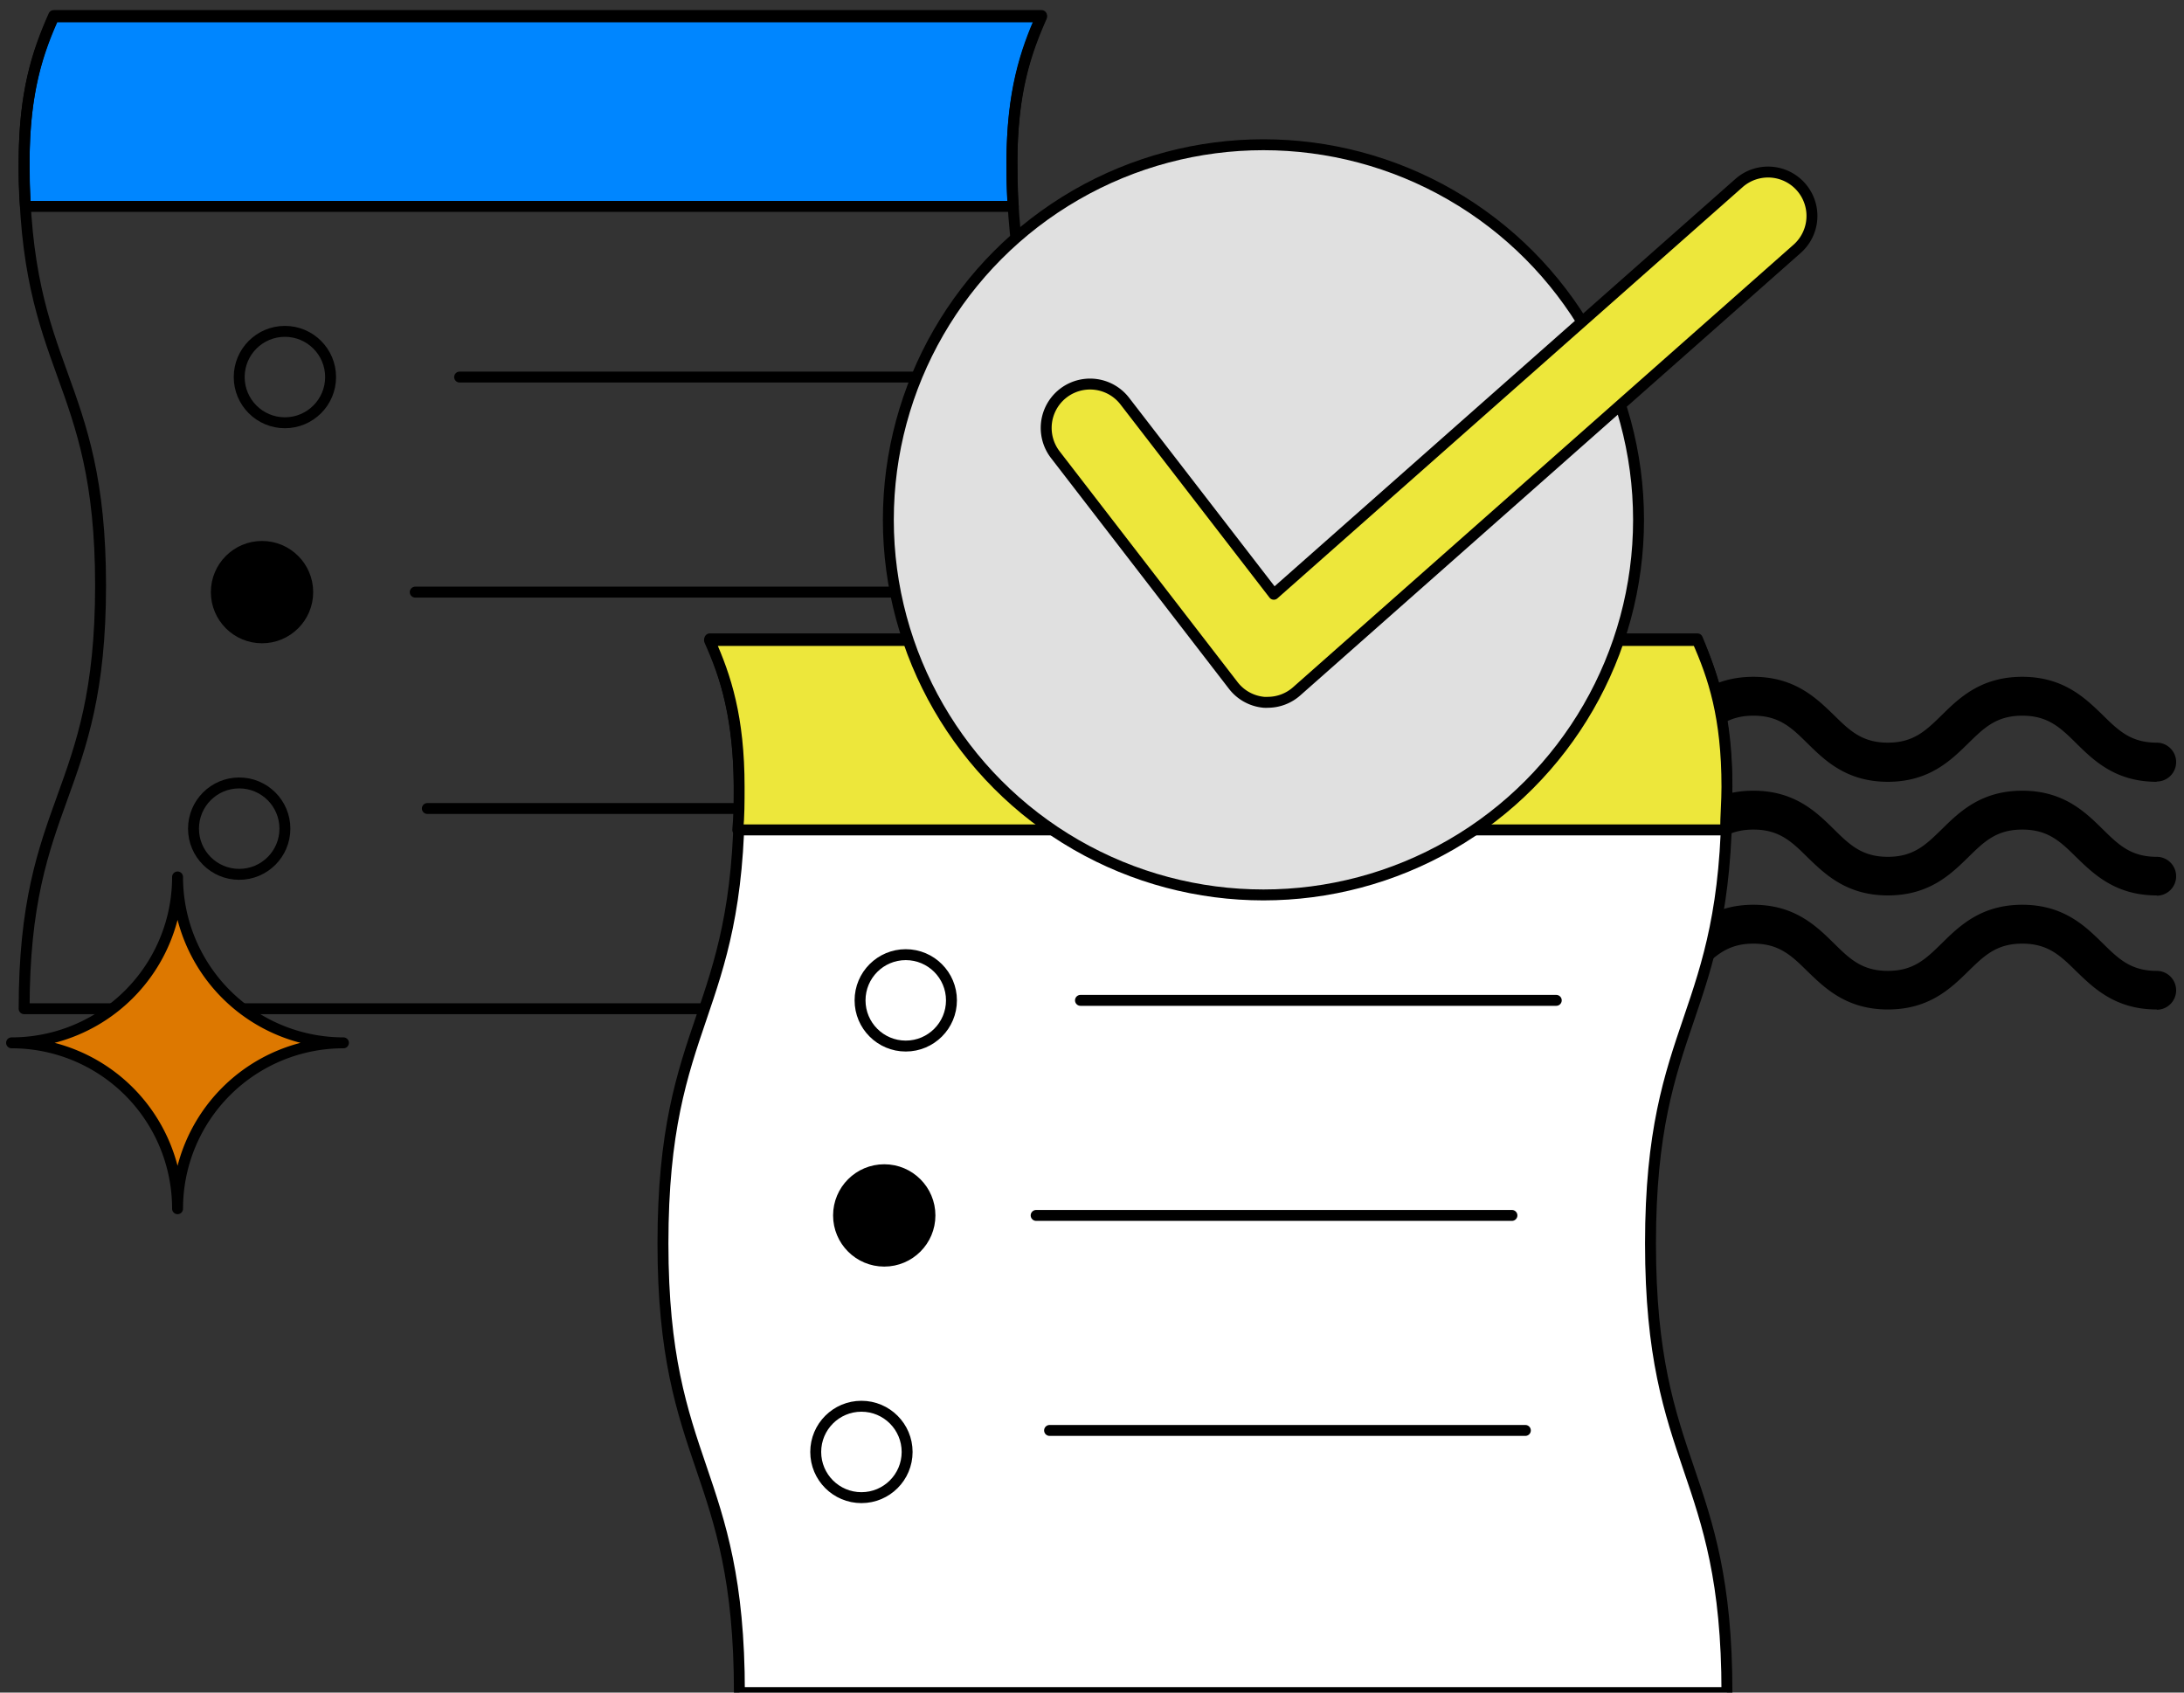 <svg xmlns="http://www.w3.org/2000/svg" id="Layer_1" data-name="Layer 1" viewBox="0 0 400 310"><rect x="0" y="0" width="400" height="310" fill="#333333" stroke="none"/><defs><style>.cls-1{fill:#0086ff;}.cls-1,.cls-2,.cls-3,.cls-4,.cls-5,.cls-6,.cls-7{stroke:#000;stroke-linecap:round;stroke-linejoin:round;stroke-width:2px;}.cls-2{fill:none;}.cls-4{fill:#fff;}.cls-5{fill:#ede73b;}.cls-6{fill:#dd7800;}.cls-7{fill:#e0e0e0;}</style></defs><path d="M395,143.19c-7.56,0-11.54-3.91-14.73-7.05-2.87-2.83-5.14-5.06-9.89-5.06s-7,2.23-9.89,5.06c-3.2,3.14-7.17,7.05-14.73,7.05s-11.54-3.91-14.73-7.05c-2.87-2.83-5.14-5.06-9.89-5.06s-7,2.23-9.89,5.06c-3.19,3.14-7.16,7.05-14.73,7.05s-11.53-3.91-14.73-7.05c-2.87-2.83-5.14-5.06-9.88-5.06a3.56,3.56,0,0,1,0-7.12c7.56,0,11.53,3.91,14.73,7,2.87,2.82,5.14,5.06,9.88,5.06s7-2.24,9.89-5.06c3.19-3.14,7.17-7,14.73-7s11.54,3.91,14.73,7c2.87,2.82,5.14,5.06,9.89,5.06s7-2.24,9.89-5.06c3.19-3.14,7.17-7,14.73-7s11.54,3.91,14.73,7c2.87,2.82,5.14,5.06,9.89,5.06a3.56,3.56,0,0,1,0,7.12Z"></path><path d="M395,164c-7.56,0-11.54-3.91-14.73-7-2.87-2.83-5.14-5.06-9.89-5.06s-7,2.23-9.89,5.06c-3.2,3.14-7.17,7-14.73,7s-11.54-3.91-14.73-7c-2.87-2.83-5.14-5.06-9.89-5.06s-7,2.23-9.89,5.06c-3.19,3.14-7.16,7-14.73,7s-11.53-3.91-14.73-7c-2.87-2.83-5.14-5.06-9.88-5.06a3.56,3.56,0,0,1,0-7.12c7.56,0,11.53,3.91,14.73,7.05,2.87,2.82,5.14,5.06,9.88,5.06s7-2.24,9.89-5.06c3.19-3.14,7.17-7.05,14.73-7.05s11.54,3.91,14.73,7.05c2.87,2.83,5.14,5.06,9.89,5.06s7-2.24,9.89-5.06c3.19-3.14,7.17-7.05,14.73-7.05s11.54,3.91,14.73,7.05c2.87,2.82,5.14,5.06,9.89,5.06a3.56,3.56,0,0,1,0,7.12Z"></path><path d="M395,184.89c-7.56,0-11.54-3.91-14.73-7-2.87-2.82-5.14-5.06-9.89-5.06s-7,2.24-9.89,5.06c-3.2,3.14-7.17,7-14.73,7s-11.54-3.91-14.73-7c-2.87-2.82-5.14-5.06-9.89-5.06s-7,2.24-9.89,5.06c-3.19,3.14-7.16,7-14.73,7s-11.53-3.91-14.73-7c-2.87-2.83-5.14-5.06-9.88-5.06a3.56,3.56,0,0,1,0-7.12c7.56,0,11.53,3.91,14.73,7.05,2.87,2.83,5.14,5.06,9.88,5.06s7-2.23,9.89-5.06c3.19-3.14,7.17-7.05,14.73-7.05s11.54,3.91,14.73,7.05c2.87,2.83,5.14,5.06,9.89,5.06s7-2.23,9.89-5.06c3.19-3.14,7.17-7.05,14.73-7.05s11.54,3.91,14.73,7.05c2.87,2.83,5.14,5.06,9.89,5.06a3.56,3.56,0,0,1,0,7.12Z"></path><path class="cls-1" d="M4.67,37.8H185.59c-.25-2.46-.25-5.17-.25-7.88,0-12.8,2.47-20.18,5.42-26.83H9.84c-3,6.65-5.42,14-5.42,26.83A77.85,77.85,0,0,0,4.67,37.8Z"></path><path class="cls-2" d="M4.42,184.75c0-38.64,14-38.64,14-77.53,0-38.65-14-38.65-14-77.54,0-12.8,2.46-20.19,5.42-26.83H190.76c-2.95,6.64-5.42,14-5.42,26.83,0,38.64,14,38.64,14,77.54,0,38.64-14,38.64-14,77.53Z"></path><circle class="cls-2" cx="52.18" cy="69.06" r="8.37"></circle><circle class="cls-2" cx="43.81" cy="151.77" r="8.37"></circle><circle class="cls-3" cx="47.99" cy="108.45" r="8.37"></circle><line class="cls-2" x1="84.18" y1="69.06" x2="171.07" y2="69.06"></line><line class="cls-2" x1="76.05" y1="108.45" x2="163.19" y2="108.45"></line><line class="cls-2" x1="78.27" y1="148.08" x2="165.41" y2="148.08"></line><path class="cls-4" d="M316.29,310c0-41-14-41-14-82.26,0-41,14-41,14-82.27,0-13.58-2.46-21.41-5.41-28.46H130c3,7,5.42,14.88,5.42,28.46,0,41-14,41-14,82.27,0,41,14,41,14,82.26Z"></path><path class="cls-5" d="M316.05,152H135.12c.25-2.46.25-5.17.25-7.87,0-12.8-2.46-20.19-5.42-26.83H310.88c2.95,6.64,5.41,14,5.41,26.83C316.29,146.79,316.05,149.5,316.05,152Z"></path><circle class="cls-2" cx="165.89" cy="183.22" r="8.37"></circle><circle class="cls-2" cx="157.77" cy="265.93" r="8.37"></circle><circle class="cls-3" cx="161.95" cy="222.61" r="8.37"></circle><line class="cls-2" x1="197.89" y1="183.22" x2="285.03" y2="183.22"></line><line class="cls-2" x1="189.77" y1="222.61" x2="276.91" y2="222.61"></line><line class="cls-2" x1="192.23" y1="261.99" x2="279.37" y2="261.99"></line><path class="cls-6" d="M62.9,191a30.38,30.38,0,0,0-30.38,30.38A30.38,30.38,0,0,0,2.12,191a30.38,30.38,0,0,0,30.4-30.38A30.38,30.38,0,0,0,62.9,191Z"></path><circle class="cls-7" cx="231.4" cy="95.21" r="68.7"></circle><path class="cls-5" d="M232.23,128.63a6.23,6.23,0,0,1-.74,0,8,8,0,0,1-5.62-3.09L193.29,83.29A8,8,0,0,1,206,73.46l27.3,35.38,85.17-75.29a8,8,0,0,1,10.7,12l-91.61,81A8,8,0,0,1,232.23,128.63Z"></path></svg>